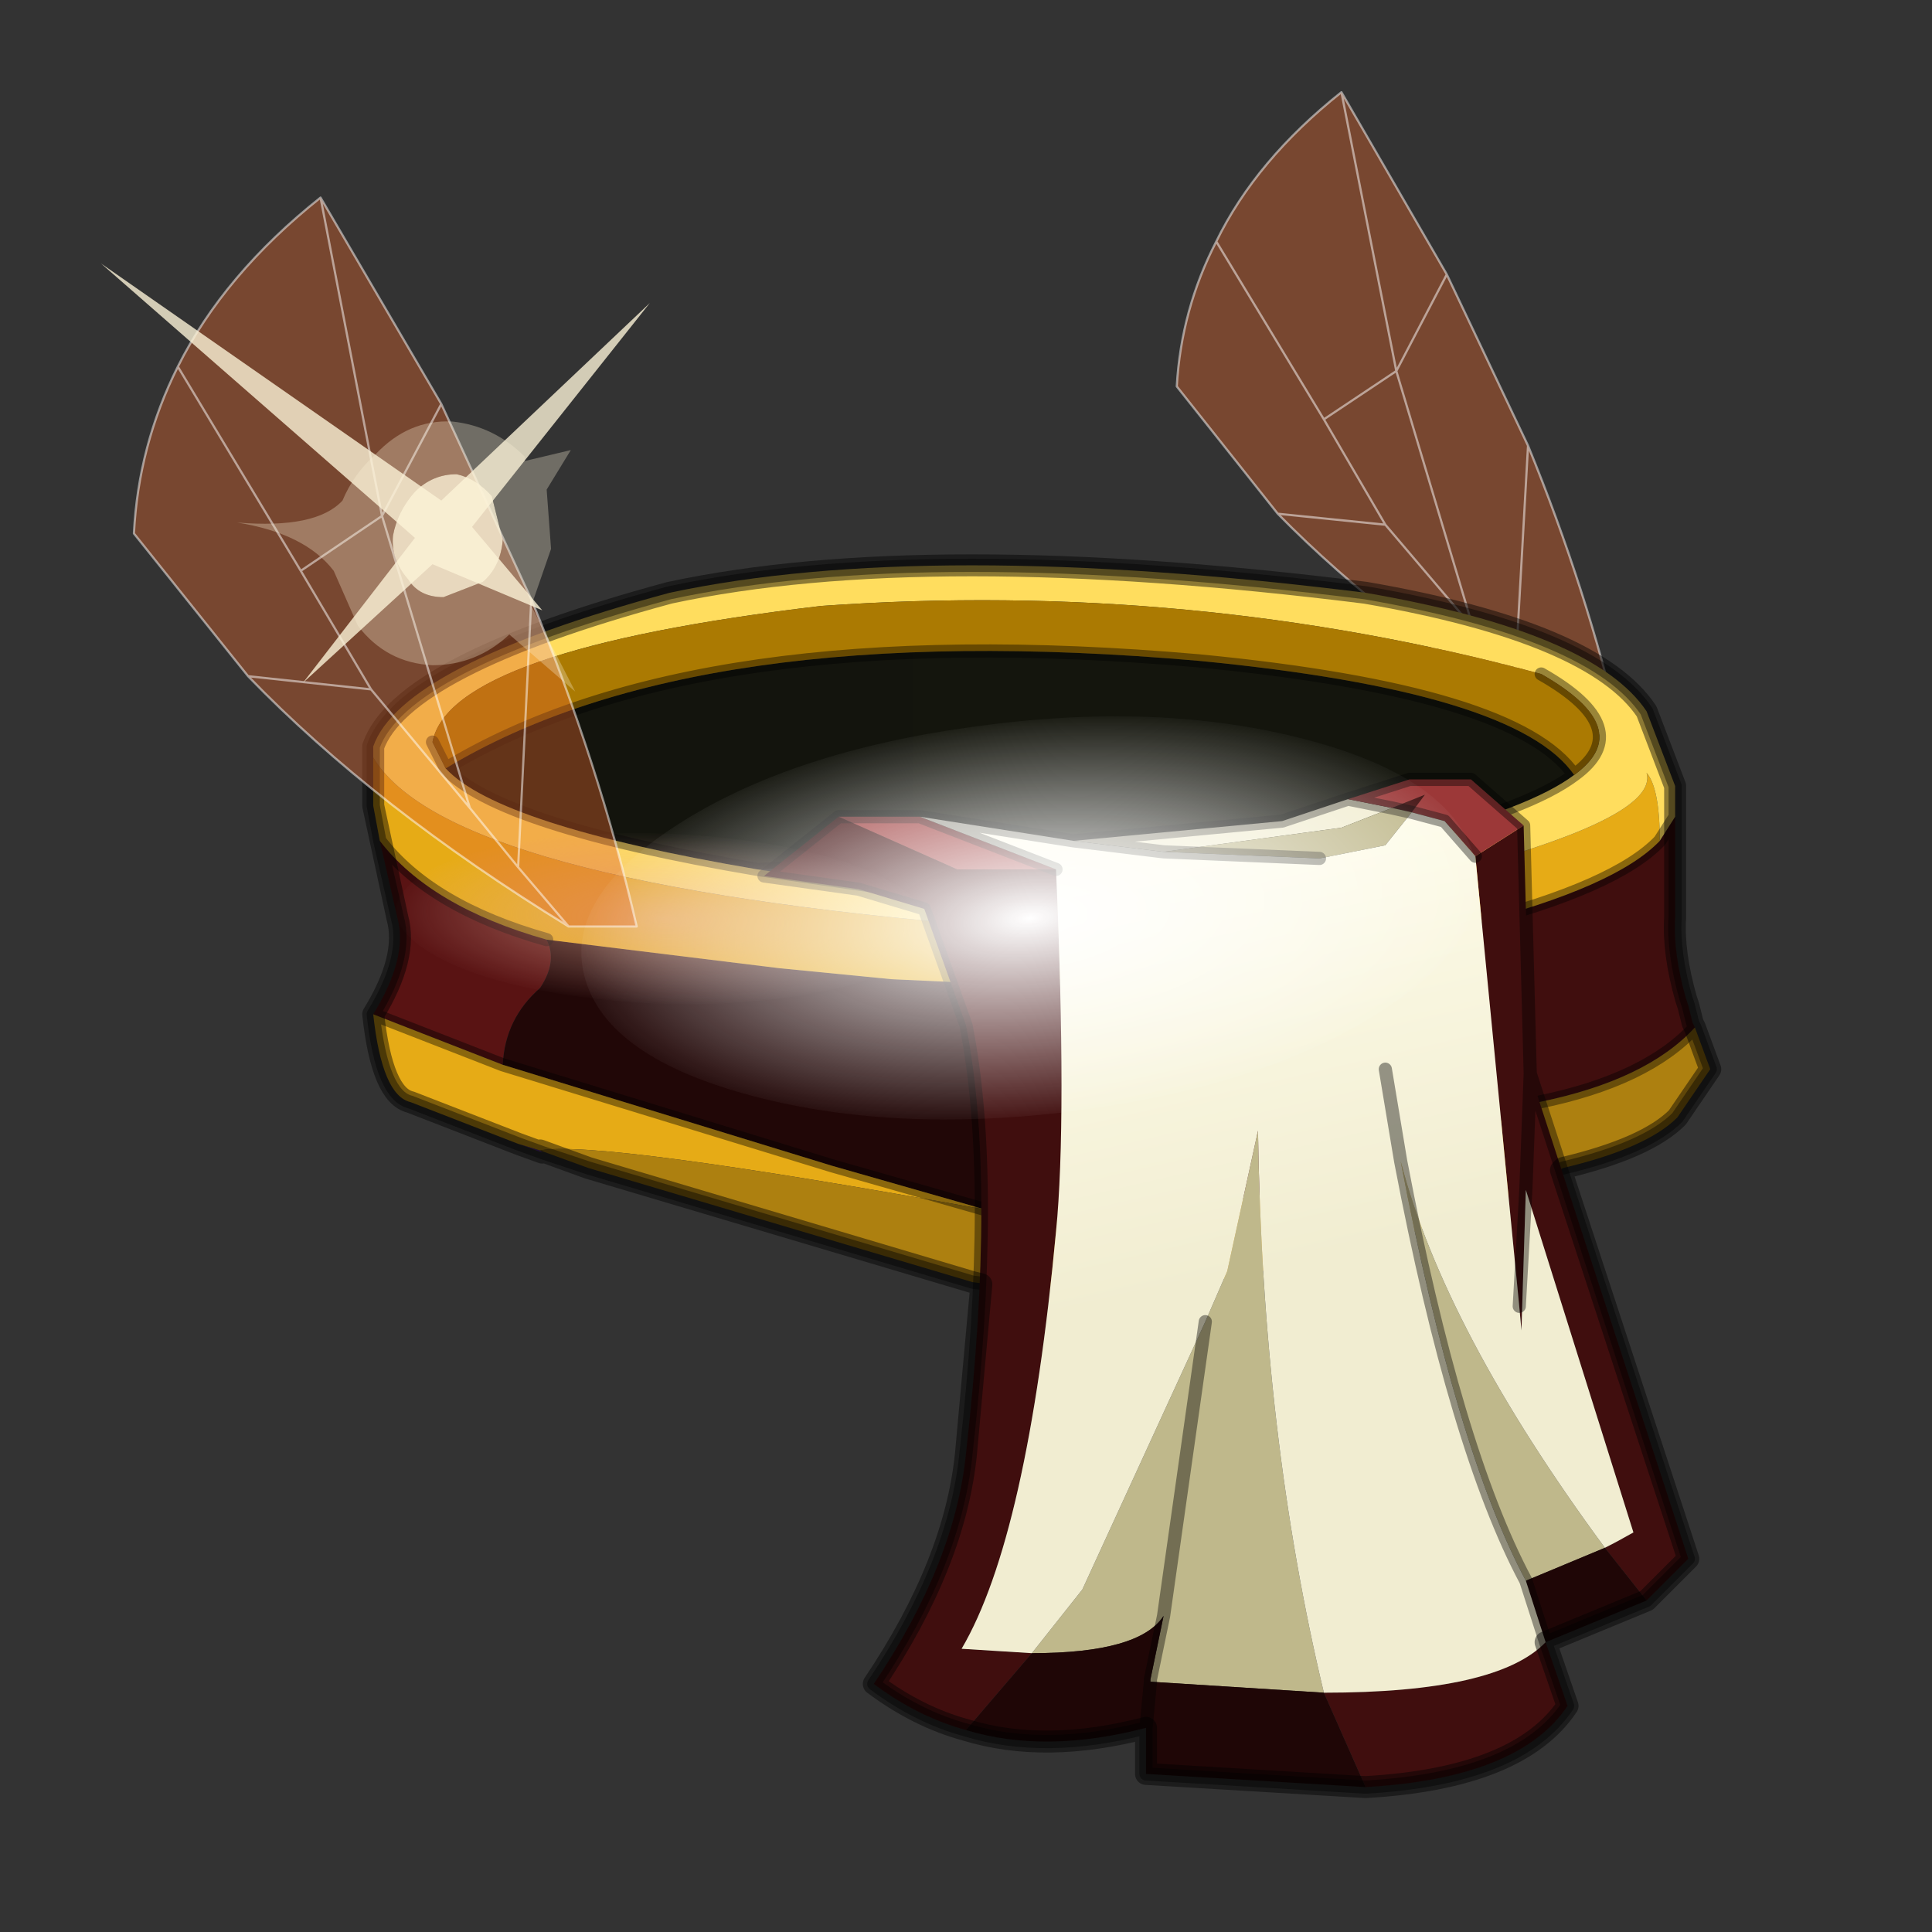 <?xml version="1.0" encoding="UTF-8" standalone="no"?>
<svg xmlns:xlink="http://www.w3.org/1999/xlink" height="440.0px" width="440.0px" xmlns="http://www.w3.org/2000/svg">
  <rect width="100%" height="100%" fill="#333333" stroke="none"/>
  <g transform="matrix(10.0, 0.0, 0.0, 10.0, 0.0, 0.0)">
    <use height="44.0" transform="matrix(1.0, 0.0, 0.0, 1.0, 0.0, 0.0)" width="44.0" xlink:href="#shape0"/>
    <use height="48.65" transform="matrix(0.045, 0.141, -0.298, 0.094, 21.25, 15.2)" width="48.65" xlink:href="#sprite0"/>
    <use height="36.45" transform="matrix(1.0, 0.0, 0.0, 1.0, 3.05, 4.5)" width="36.15" xlink:href="#shape2"/>
    <use height="38.45" transform="matrix(0.552, -0.203, 0.072, 0.253, 12.543, 19.541)" width="34.5" xlink:href="#sprite3"/>
    <use height="9.75" transform="matrix(1.0, 0.0, 0.0, 1.0, 2.3, 6.0)" width="12.5" xlink:href="#shape4"/>
  </g>
  <defs>
    <g id="shape0" transform="matrix(1.0, 0.0, 0.0, 1.0, 0.0, 0.0)">
      <path d="M44.0 44.0 L0.0 44.0 0.0 0.0 44.0 0.0 44.0 44.0" fill="#43adca" fill-opacity="0.0" fill-rule="evenodd" stroke="none"/>
      <path d="M30.55 2.1 L32.95 6.25 31.8 8.45 30.55 2.1 31.8 8.45 32.95 6.25 34.8 10.15 Q36.15 13.45 36.9 16.7 L35.55 16.7 Q31.65 14.3 29.1 11.7 L26.8 8.8 Q26.9 7.05 27.7 5.5 28.6 3.65 30.55 2.1 M34.8 10.15 L34.5 15.5 35.55 16.7 34.5 15.5 33.55 14.3 34.5 15.5 34.8 10.15 M31.55 11.95 L29.1 11.7 31.55 11.95 30.15 9.55 31.55 11.95 33.55 14.3 31.8 8.45 30.15 9.55 27.7 5.5 30.15 9.55 31.8 8.45 33.55 14.3 31.55 11.95" fill="#de642c" fill-opacity="0.4" fill-rule="evenodd" stroke="none"/>
      <path d="M32.95 6.25 L30.55 2.1 31.8 8.45 32.95 6.25 34.8 10.15 Q36.15 13.45 36.9 16.7 L35.55 16.7 Q31.65 14.3 29.1 11.7 L26.8 8.8 Q26.9 7.05 27.7 5.5 28.6 3.65 30.55 2.1 M30.15 9.55 L31.55 11.95 33.55 14.3 31.8 8.45 30.15 9.55 27.7 5.5 M29.1 11.7 L31.55 11.95 M35.55 16.7 L34.5 15.5 33.55 14.3 M34.5 15.5 L34.8 10.15" fill="none" stroke="#ffffff" stroke-linecap="round" stroke-linejoin="round" stroke-opacity="0.502" stroke-width="0.05"/>
      <path d="M23.4 22.45 L24.35 22.45 Q30.05 22.3 33.5 21.05 36.8 20.2 37.8 19.15 L38.15 18.6 38.15 20.9 Q38.1 21.7 38.4 22.75 L38.45 22.9 38.55 23.3 38.6 23.4 Q37.5 24.6 35.05 25.1 31.4 27.0 25.0 27.85 L23.95 27.75 23.4 22.45" fill="#400e0e" fill-rule="evenodd" stroke="none"/>
      <path d="M22.45 22.4 L23.4 22.45 23.95 27.75 23.2 27.65 22.45 22.4 M8.65 19.15 Q9.8 20.65 12.45 21.4 12.7 21.9 12.3 22.5 11.5 23.2 11.45 24.25 L8.5 23.1 Q9.3 21.8 9.05 20.9 L8.65 19.15" fill="#591313" fill-rule="evenodd" stroke="none"/>
      <path d="M12.45 21.4 L17.75 22.05 20.3 22.3 22.45 22.4 23.2 27.65 22.45 27.55 18.95 26.55 11.45 24.25 Q11.5 23.2 12.3 22.5 12.7 21.9 12.45 21.4" fill="#210707" fill-rule="evenodd" stroke="none"/>
      <path d="M32.1 19.1 Q30.5 19.85 28.0 20.2 L22.05 19.75 20.3 19.65 17.25 19.8 Q11.35 18.8 10.15 17.5 15.85 14.05 27.3 15.05 34.55 15.75 35.85 17.65 34.85 18.4 32.1 19.1" fill="url(#gradient0)" fill-rule="evenodd" stroke="none"/>
      <path d="M12.3 26.2 L12.35 26.25 11.8 26.05 12.3 26.2" fill="url(#gradient1)" fill-rule="evenodd" stroke="none"/>
      <path d="M23.05 21.15 L23.4 22.45 22.45 22.4 20.3 22.3 17.75 22.05 12.45 21.4 Q9.8 20.65 8.65 19.15 L8.5 18.35 8.5 17.25 Q10.2 20.1 22.6 21.1 L23.05 21.15 M33.5 21.05 L32.7 19.95 Q37.8 18.65 37.5 17.6 37.8 17.95 37.8 19.15 36.8 20.2 33.5 21.05 M11.8 26.05 L9.35 25.1 Q8.7 24.95 8.5 23.1 L11.45 24.25 18.95 26.55 22.45 27.55 Q13.6 25.95 12.3 26.2 L11.8 26.05" fill="#e6ab16" fill-rule="evenodd" stroke="none"/>
      <path d="M22.3 20.45 L23.05 21.15 22.6 21.1 Q10.2 20.1 8.5 17.25 L8.5 17.0 Q9.15 15.15 15.25 13.5 21.1 12.25 31.1 13.5 36.3 14.4 37.5 16.2 L38.15 17.9 38.15 18.6 37.8 19.15 Q37.8 17.95 37.5 17.6 37.8 18.65 32.7 19.95 L32.1 19.1 Q34.85 18.4 35.85 17.65 37.3 16.6 35.1 15.35 27.15 13.2 18.7 13.8 10.25 14.8 9.85 16.9 L10.15 17.5 Q11.35 18.8 17.25 19.8 L21.4 20.4 22.15 20.45 22.3 20.45" fill="#ffdd5e" fill-rule="evenodd" stroke="none"/>
      <path d="M35.1 15.35 Q37.3 16.6 35.85 17.65 34.55 15.75 27.3 15.05 15.85 14.05 10.15 17.5 L9.85 16.9 Q10.25 14.8 18.7 13.8 27.15 13.2 35.1 15.35" fill="#ab7a02" fill-rule="evenodd" stroke="none"/>
      <path d="M25.0 27.85 Q31.4 27.0 35.05 25.1 37.5 24.6 38.6 23.4 L38.95 24.35 38.2 25.45 Q37.5 26.15 35.6 26.6 32.05 28.6 25.25 29.55 L25.0 27.85 M23.2 27.65 L23.95 27.75 23.35 29.35 22.15 29.2 13.4 26.6 12.3 26.2 Q13.6 25.95 22.45 27.55 L23.2 27.65" fill="#ad8010" fill-rule="evenodd" stroke="none"/>
      <path d="M22.3 20.45 L23.0 20.45 28.0 20.2 Q30.5 19.85 32.1 19.1 L32.7 19.95 33.5 21.05 Q30.05 22.3 24.35 22.45 L23.4 22.45 23.05 21.15 22.3 20.45 M23.95 27.75 L25.0 27.85 25.25 29.55 23.35 29.35 23.95 27.75" fill="#855f00" fill-rule="evenodd" stroke="none"/>
      <path d="M23.4 22.45 L24.35 22.45 M22.05 19.75 L20.3 19.65 17.25 19.8 21.4 20.4 M22.45 22.4 L23.4 22.45 M23.95 27.75 L25.0 27.85 M35.05 25.1 Q37.5 24.6 38.6 23.4 L38.55 23.3 38.45 22.9 38.4 22.75 Q38.1 21.7 38.15 20.9 L38.15 18.6 37.8 19.15 Q36.8 20.2 33.5 21.05 M38.15 18.6 L38.15 17.9 37.5 16.2 Q36.3 14.4 31.1 13.5 21.1 12.25 15.25 13.5 9.15 15.15 8.5 17.0 L8.5 17.25 8.5 18.35 8.65 19.15 Q9.8 20.65 12.45 21.4 M23.2 27.65 L23.95 27.75 M23.35 29.35 L25.25 29.55 M35.85 17.65 Q34.85 18.4 32.1 19.1 M35.1 15.35 Q37.3 16.6 35.85 17.65 34.55 15.75 27.3 15.05 15.85 14.05 10.15 17.5 11.35 18.8 17.25 19.8 M35.6 26.6 Q37.5 26.15 38.2 25.45 L38.95 24.35 38.6 23.4 M10.15 17.5 L9.85 16.9 M8.5 23.1 Q9.3 21.8 9.05 20.9 L8.65 19.15 M11.8 26.05 L9.35 25.1 Q8.7 24.95 8.5 23.1 L11.45 24.25 18.95 26.55 22.45 27.55 23.2 27.65 M13.4 26.6 L22.15 29.2 23.35 29.35 M11.8 26.05 L12.35 26.25 13.4 26.6" fill="none" stroke="#000000" stroke-linecap="round" stroke-linejoin="round" stroke-opacity="0.4" stroke-width="0.3"/>
      <path d="M26.5 19.4 L24.45 19.15 29.2 18.7 30.7 18.2 31.7 18.4 30.55 18.85 26.5 19.4" fill="#f1edd1" fill-rule="evenodd" stroke="none"/>
      <path d="M24.05 19.8 Q24.3 25.5 24.05 28.05 23.4 35.0 21.9 37.55 L23.5 37.65 22.0 39.4 Q20.9 39.1 19.9 38.35 21.75 35.6 22.0 33.1 22.7 26.9 22.0 23.35 L21.05 20.7 19.55 20.25 17.4 19.95 19.1 18.6 21.8 19.8 24.05 19.8 M30.15 38.55 Q34.1 38.55 35.2 37.4 L35.7 38.85 Q34.6 40.5 31.1 40.7 L30.15 38.55 M32.15 18.5 L31.7 18.4 32.45 18.1 32.15 18.5 M33.6 19.5 L34.7 18.8 34.85 24.45 38.45 35.5 37.5 36.45 36.55 35.25 Q36.85 35.1 37.2 34.9 L34.75 27.1 34.6 29.75 34.75 27.1 34.65 30.3 34.6 29.75 33.6 19.5 M34.85 24.45 L34.75 27.1 34.85 24.45" fill="#400e0e" fill-rule="evenodd" stroke="none"/>
      <path d="M31.7 18.4 L30.7 18.2 32.1 17.75 33.5 17.75 34.7 18.8 33.6 19.5 32.9 18.7 32.15 18.5 32.45 18.1 31.7 18.4 M20.95 18.6 L24.05 19.8 21.8 19.8 19.1 18.6 20.95 18.6" fill="#9c3838" fill-rule="evenodd" stroke="none"/>
      <path d="M26.5 19.4 L30.55 18.85 31.7 18.4 32.15 18.5 31.55 19.25 30.05 19.55 26.5 19.4 M23.5 37.65 L24.65 36.2 27.45 30.1 27.95 28.95 28.65 25.75 Q28.75 32.7 30.15 38.55 L26.2 38.3 26.2 38.25 26.5 36.8 Q25.95 37.65 23.5 37.65 M34.75 36.0 Q33.15 33.0 31.9 26.45 32.9 30.3 36.55 35.25 L34.75 36.0 M27.45 30.1 L26.5 36.8 27.45 30.1" fill="#bfb88b" fill-rule="evenodd" stroke="none"/>
      <path d="M35.2 37.4 L34.75 36.0 36.55 35.25 37.5 36.45 35.2 37.4 M31.1 40.7 L26.1 40.4 26.1 39.35 Q23.8 39.95 22.0 39.4 L23.5 37.65 Q25.95 37.65 26.5 36.8 L26.2 38.25 26.2 38.3 26.1 39.35 26.2 38.3 30.15 38.55 31.1 40.7" fill="#1f0606" fill-rule="evenodd" stroke="none"/>
      <path d="M24.45 19.15 L26.5 19.4 30.05 19.55 31.55 19.25 32.15 18.5 32.9 18.7 33.6 19.5 34.6 29.75 34.65 30.3 34.75 27.1 37.2 34.9 Q36.85 35.1 36.55 35.25 32.9 30.3 31.9 26.45 33.15 33.0 34.75 36.0 L35.2 37.4 Q34.1 38.55 30.15 38.55 28.75 32.7 28.65 25.75 L27.95 28.95 27.45 30.1 24.65 36.2 23.5 37.65 21.9 37.55 Q23.4 35.0 24.05 28.05 24.3 25.5 24.05 19.8 L20.95 18.6 24.45 19.15 M31.55 24.35 L31.9 26.45 31.55 24.35" fill="url(#gradient2)" fill-rule="evenodd" stroke="none"/>
      <path d="M24.45 19.15 L26.5 19.4 30.05 19.55 M31.7 18.4 L30.7 18.2 29.2 18.7 24.45 19.15 20.95 18.6 24.05 19.8 M35.2 37.4 L34.75 36.0 Q33.15 33.0 31.9 26.45 L31.55 24.35 M32.15 18.5 L31.7 18.4 M32.15 18.5 L32.9 18.7 33.6 19.5 M34.7 18.8 L33.5 17.75 32.1 17.75 30.7 18.2 M22.0 39.4 Q20.9 39.1 19.9 38.35 21.75 35.6 22.0 33.1 22.7 26.9 22.0 23.35 L21.05 20.7 19.55 20.25 17.4 19.95 19.1 18.6 20.95 18.6 M34.75 27.1 L34.6 29.75 M34.75 27.1 L34.85 24.45 34.7 18.8 M37.5 36.45 L38.45 35.5 34.85 24.45 M37.5 36.45 L35.2 37.4 35.7 38.85 Q34.6 40.5 31.1 40.7 L26.1 40.4 26.1 39.35 Q23.8 39.95 22.0 39.4 M26.5 36.8 L27.45 30.1 M26.2 38.3 L26.2 38.25 26.5 36.8 M26.1 39.35 L26.2 38.3" fill="none" stroke="#000000" stroke-linecap="round" stroke-linejoin="round" stroke-opacity="0.4" stroke-width="0.3"/>
    </g>
    <linearGradient gradientTransform="matrix(0.433, 0.0, 0.0, 0.369, 25.05, 30.6)" gradientUnits="userSpaceOnUse" id="gradient0" spreadMethod="pad" x1="-819.2" x2="819.2">
      <stop offset="0.0" stop-color="#040305"/>
      <stop offset="0.988" stop-color="#232615"/>
    </linearGradient>
    <linearGradient gradientTransform="matrix(-0.002, -0.001, 8.0E-4, -7.0E-4, 9.65, 24.25)" gradientUnits="userSpaceOnUse" id="gradient1" spreadMethod="pad" x1="-819.2" x2="819.2">
      <stop offset="0.0" stop-color="#663399"/>
      <stop offset="0.988" stop-color="#7339ac"/>
    </linearGradient>
    <linearGradient gradientTransform="matrix(0.002, 0.006, -0.013, 0.003, 30.3, 23.4)" gradientUnits="userSpaceOnUse" id="gradient2" spreadMethod="pad" x1="-819.2" x2="819.2">
      <stop offset="0.0" stop-color="#fffdeb"/>
      <stop offset="0.988" stop-color="#f1edd1"/>
    </linearGradient>
    <g id="sprite0" transform="matrix(1.0, 0.0, 0.0, 1.0, 0.0, 0.0)">
      <use height="41.3" transform="matrix(0.281, 0.281, -0.812, 0.812, 33.55, 0.0)" width="53.8" xlink:href="#sprite1"/>
    </g>
    <g id="sprite1" transform="matrix(1.0, 0.0, 0.0, 1.0, 0.0, 0.0)">
      <use height="56.0" transform="matrix(0.961, 0.0, 0.0, 0.737, 0.017, 0.016)" width="56.0" xlink:href="#sprite2"/>
    </g>
    <g id="sprite2" transform="matrix(1.0, 0.0, 0.0, 1.0, 42.35, 39.1)">
      <use height="56.0" transform="matrix(1.0, 0.0, 0.0, 1.0, -42.35, -39.1)" width="56.0" xlink:href="#shape1"/>
    </g>
    <g id="shape1" transform="matrix(1.0, 0.0, 0.0, 1.0, 42.35, 39.1)">
      <path d="M13.65 -11.1 Q13.65 0.5 5.45 8.7 -2.75 16.9 -14.35 16.9 -25.95 16.9 -34.15 8.7 -42.35 0.5 -42.35 -11.1 -42.35 -22.7 -34.15 -30.9 -25.95 -39.1 -14.35 -39.1 -2.75 -39.1 5.45 -30.9 13.65 -22.7 13.65 -11.1" fill="url(#gradient3)" fill-rule="evenodd" stroke="none"/>
    </g>
    <radialGradient cx="0" cy="0" gradientTransform="matrix(0.035, 0.0, 0.0, 0.035, -14.35, -11.1)" gradientUnits="userSpaceOnUse" id="gradient3" r="819.2" spreadMethod="pad">
      <stop offset="0.0" stop-color="#ebaf93" stop-opacity="0.612"/>
      <stop offset="1.0" stop-color="#eab0a7" stop-opacity="0.0"/>
    </radialGradient>
    <g id="shape2" transform="matrix(1.0, 0.0, 0.0, 1.0, -3.05, -4.5)">
      <path d="M37.5 16.2 Q36.3 14.4 31.1 13.5 21.1 12.25 15.25 13.5 9.15 15.15 8.5 17.0 L8.5 18.35 9.05 20.9 Q9.3 21.8 8.5 23.1 8.7 24.95 9.35 25.1 L11.8 26.05 12.35 26.25 12.3 26.2 13.4 26.6 22.15 29.2 22.35 29.25 22.0 33.1 Q21.75 35.6 19.9 38.35 20.9 39.1 22.0 39.4 23.8 39.95 26.1 39.35 L26.1 40.4 31.1 40.7 Q34.6 40.5 35.7 38.85 L35.2 37.4 37.5 36.45 38.45 35.5 35.55 26.65 35.6 26.6 Q37.5 26.15 38.2 25.45 L38.95 24.35 38.6 23.4 38.55 23.3 38.45 22.9 38.4 22.75 Q38.1 21.7 38.15 20.9 L38.15 17.9 37.5 16.2 Z" fill="none" stroke="#000000" stroke-linecap="round" stroke-linejoin="round" stroke-opacity="0.451" stroke-width="0.5"/>
      <path d="M4.05 8.35 L6.85 13.0 8.45 15.7 5.65 15.4 8.45 15.7 6.85 13.0 4.05 8.35 Q5.1 6.25 7.3 4.5 L8.7 11.75 7.3 4.5 10.05 9.2 12.1 13.65 Q13.65 17.4 14.5 21.1 L12.95 21.1 Q8.55 18.4 5.65 15.4 L3.05 12.15 Q3.15 10.15 4.05 8.35 M6.85 13.0 L8.7 11.75 10.7 18.4 11.8 19.75 12.95 21.1 11.8 19.75 10.7 18.4 8.45 15.7 10.7 18.4 8.7 11.75 6.85 13.0 M12.1 13.65 L11.8 19.75 12.1 13.65 M10.05 9.2 L8.7 11.75 10.05 9.2" fill="#de642c" fill-opacity="0.4" fill-rule="evenodd" stroke="none"/>
      <path d="M5.65 15.4 L8.45 15.7 6.85 13.0 4.05 8.35 Q3.15 10.15 3.05 12.15 L5.65 15.4 Q8.55 18.4 12.95 21.1 L11.8 19.75 10.7 18.4 8.45 15.7 M10.7 18.4 L8.7 11.75 6.85 13.0 M7.3 4.5 Q5.1 6.25 4.05 8.35 M8.7 11.75 L7.3 4.5 10.05 9.2 12.1 13.65 Q13.65 17.4 14.5 21.1 L12.95 21.1 M8.7 11.75 L10.05 9.2 M11.8 19.75 L12.1 13.65" fill="none" stroke="#ffffff" stroke-linecap="round" stroke-linejoin="round" stroke-opacity="0.502" stroke-width="0.05"/>
    </g>
    <g id="sprite3" transform="matrix(1.0, 0.0, 0.0, 1.0, 17.25, 19.2)">
      <use height="38.45" transform="matrix(1.0, 0.0, 0.0, 1.0, -17.25, -19.2)" width="34.5" xlink:href="#shape3"/>
    </g>
    <g id="shape3" transform="matrix(1.0, 0.0, 0.0, 1.0, 17.25, 19.2)">
      <path d="M12.2 -6.25 Q17.25 1.25 17.25 8.4 17.25 15.55 12.2 18.15 7.15 20.75 0.0 17.3 -7.15 13.8 -12.2 6.3 -17.25 -1.2 -17.25 -8.35 -17.25 -15.5 -12.2 -18.1 -7.15 -20.7 0.0 -17.2 7.15 -13.75 12.2 -6.25" fill="url(#gradient4)" fill-rule="evenodd" stroke="none"/>
    </g>
    <radialGradient cx="0" cy="0" gradientTransform="matrix(0.022, 0.011, 0.0, 0.022, 0.0, 0.05)" gradientUnits="userSpaceOnUse" id="gradient4" r="819.2" spreadMethod="pad">
      <stop offset="0.0" stop-color="#ffffff"/>
      <stop offset="1.0" stop-color="#ffffff" stop-opacity="0.0"/>
    </radialGradient>
    <g id="shape4" transform="matrix(1.0, 0.0, 0.0, 1.0, -2.3, -6.0)">
      <path d="M10.05 11.4 L2.3 6.0 9.45 12.25 6.9 15.55 9.85 12.85 12.35 13.9 10.75 12.0 14.8 6.9 10.05 11.4" fill="#fcf3d8" fill-opacity="0.792" fill-rule="evenodd" stroke="none"/>
      <path d="M7.8 11.4 Q7.2 12.05 5.4 11.9 6.95 12.15 7.6 13.0 L8.15 14.25 Q8.8 15.1 9.85 15.15 10.85 15.15 11.6 14.45 L13.1 15.75 12.1 13.8 12.55 12.5 12.45 11.15 13.0 10.25 11.95 10.5 11.95 10.4 Q11.25 9.7 10.3 9.6 9.3 9.55 8.55 10.35 8.05 10.8 7.8 11.4 M11.45 12.3 Q11.4 12.9 11.0 13.25 L10.1 13.6 Q9.55 13.6 9.3 13.2 8.9 12.75 8.95 12.2 9.05 11.65 9.45 11.2 9.85 10.8 10.4 10.8 10.85 10.9 11.2 11.3 L11.45 12.3" fill="#fcf3d8" fill-opacity="0.302" fill-rule="evenodd" stroke="none"/>
      <path d="M11.45 12.3 L11.2 11.3 Q10.85 10.9 10.4 10.8 9.85 10.8 9.45 11.2 9.05 11.65 8.95 12.2 8.9 12.75 9.3 13.2 9.55 13.6 10.1 13.6 L11.0 13.25 Q11.4 12.9 11.45 12.3" fill="#fcf3d8" fill-opacity="0.843" fill-rule="evenodd" stroke="none"/>
    </g>
  </defs>
</svg>
